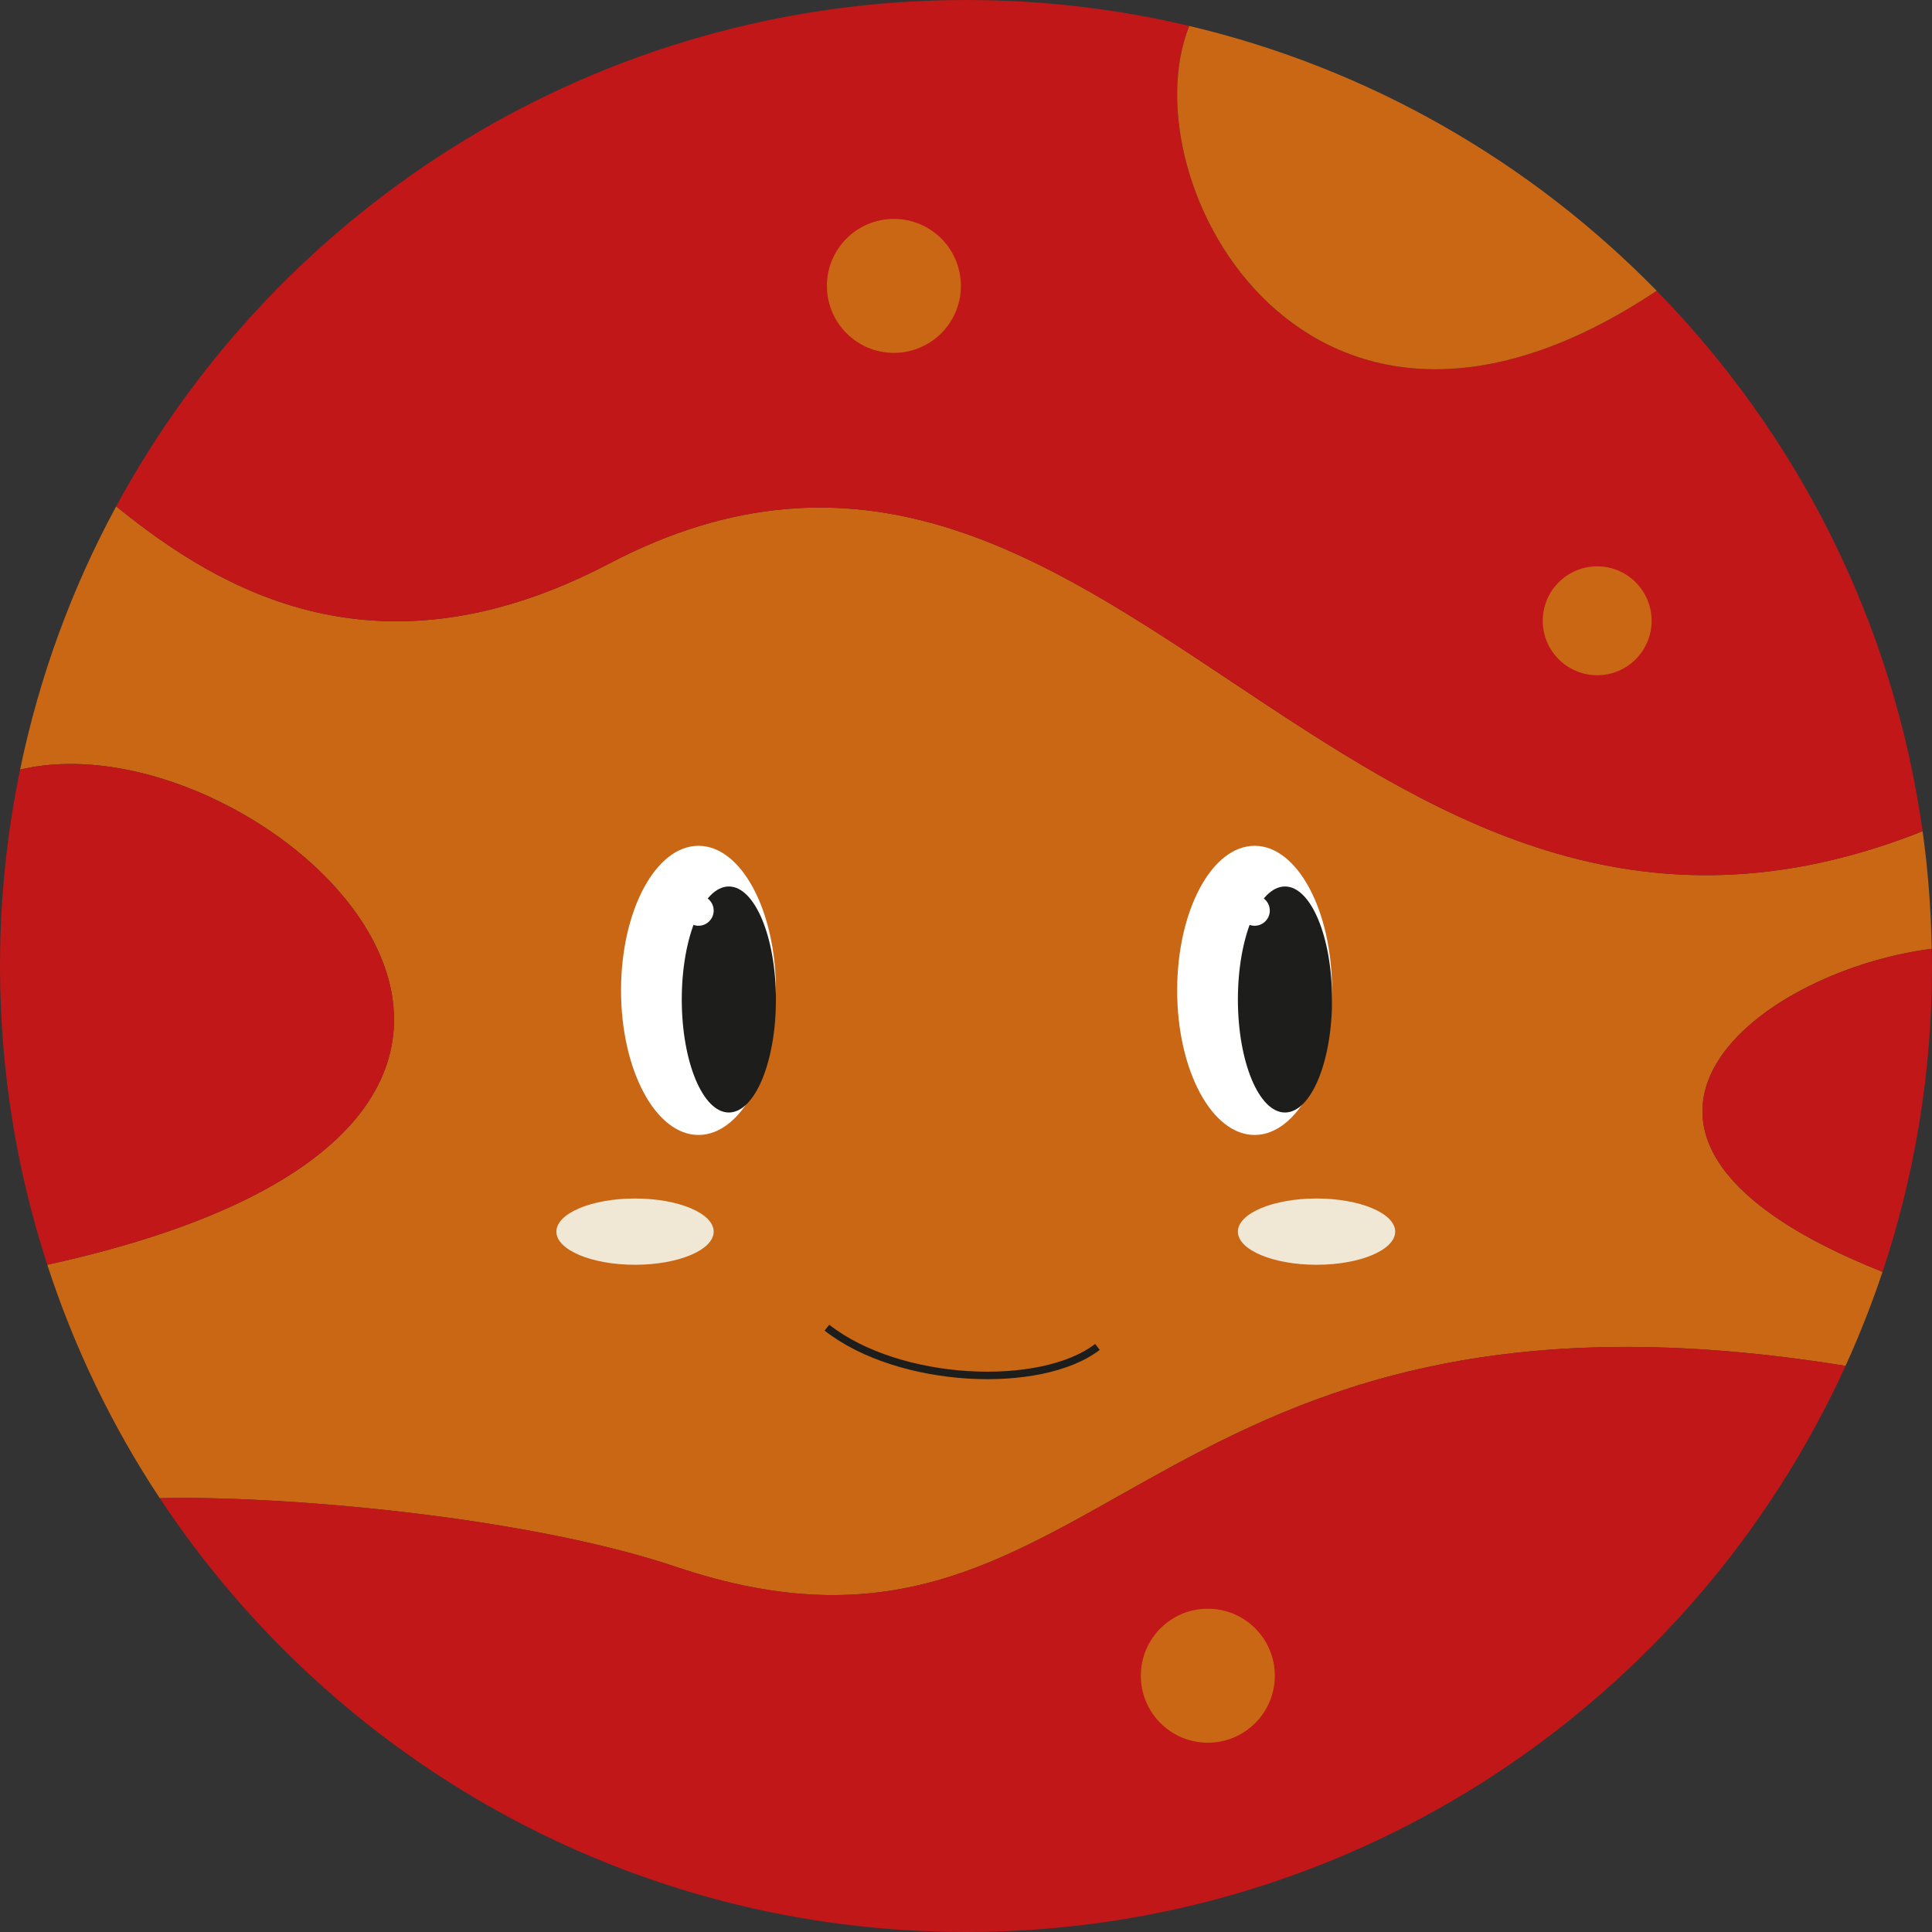 <?xml version="1.0" encoding="UTF-8"?>
<svg id="Calque_1" xmlns="http://www.w3.org/2000/svg" viewBox="0 0 515.41 515.41">
  <rect x="0" y="0" width="515.41" height="515.41" fill="#333333" stroke="none"/>
  <defs>
    <style>
      .cls-1 {
        fill: #1d1d1b;
      }

      .cls-2 {
        fill: #fff;
      }

      .cls-3 {
        fill: #f0e8d5;
      }

      .cls-4 {
        fill: none;
        stroke: #1d1d1b;
        stroke-miterlimit: 10;
        stroke-width: 2px;
      }

      .cls-5 {
        fill: #ca6715;
      }

      .cls-6 {
        fill: #c11718;
      }
    </style>
  </defs>
  <g>
    <path class="cls-5" d="M515.33,253.11c-.19-10.62-.99-21.09-2.43-31.37-1,.41-2.02.81-3.06,1.2-152.44,57.51-214.31-142.26-347.32-72.59-61.38,32.15-103.49,7.5-131.53-15.26-11.77,21.72-20.48,45.32-25.63,70.23,65.13-15.59,183.71,93.38,7.25,132.09,7.23,22.23,17.36,43.15,30.01,62.27,31.91-.76,97.26,4.69,137.77,18.33,112.8,37.97,120.61-81.53,304.88-54.72,2.43.35,4.77.72,7.07,1.09,3.71-8.14,7.01-16.51,9.87-25.08-90-35.73-34.61-80.02,13.11-86.19Z"/>
    <path class="cls-6" d="M162.52,150.35c133.01-69.67,194.88,130.11,347.32,72.59,1.04-.39,2.06-.79,3.06-1.2-7.79-55.76-33.43-105.79-70.94-144.17-92.88,61.93-141.32-29.25-124.69-70.65-19.12-4.53-39.06-6.92-59.57-6.92C159.77,0,74.6,54.63,30.99,135.08c28.04,22.76,70.15,47.42,131.53,15.26Z"/>
    <path class="cls-6" d="M515.33,253.11c-47.73,6.17-103.11,50.46-13.11,86.19,8.55-25.64,13.19-53.07,13.19-81.59,0-1.54-.05-3.07-.08-4.6Z"/>
    <path class="cls-6" d="M180.39,418c-40.52-13.64-105.87-19.08-137.77-18.33,46.12,69.73,125.22,115.74,215.09,115.74,104.28,0,194.07-61.95,234.64-151.04-2.3-.37-4.64-.74-7.07-1.09-184.27-26.8-192.09,92.69-304.88,54.72Z"/>
    <path class="cls-6" d="M5.36,205.32c-3.5,16.92-5.36,34.44-5.36,52.39,0,27.82,4.45,54.6,12.61,79.7,176.46-38.71,57.88-147.67-7.25-132.09Z"/>
    <path class="cls-5" d="M441.96,77.57c-33.5-34.27-76.47-59.23-124.69-70.65-16.63,41.4,31.8,132.58,124.69,70.65Z"/>
  </g>
  <circle class="cls-5" cx="238.47" cy="76.27" r="17.87"/>
  <circle class="cls-5" cx="426.09" cy="165.61" r="14.52"/>
  <circle class="cls-5" cx="322.22" cy="447.04" r="17.87"/>
  <ellipse class="cls-2" cx="186.34" cy="264.21" rx="20.66" ry="38.57"/>
  <ellipse class="cls-1" cx="194.44" cy="266.64" rx="12.56" ry="30.15"/>
  <circle class="cls-2" cx="186.34" cy="242.92" r="4.05"/>
  <ellipse class="cls-2" cx="334.7" cy="264.21" rx="20.66" ry="38.57"/>
  <ellipse class="cls-1" cx="342.8" cy="266.64" rx="12.56" ry="30.15"/>
  <circle class="cls-2" cx="334.7" cy="242.92" r="4.05"/>
  <path class="cls-4" d="M220.6,354.19c19.28,15.11,57.06,16.73,72.17,5.13"/>
  <ellipse class="cls-3" cx="169.41" cy="328.57" rx="20.98" ry="8.84"/>
  <ellipse class="cls-3" cx="351.22" cy="328.57" rx="20.98" ry="8.84"/>
</svg>